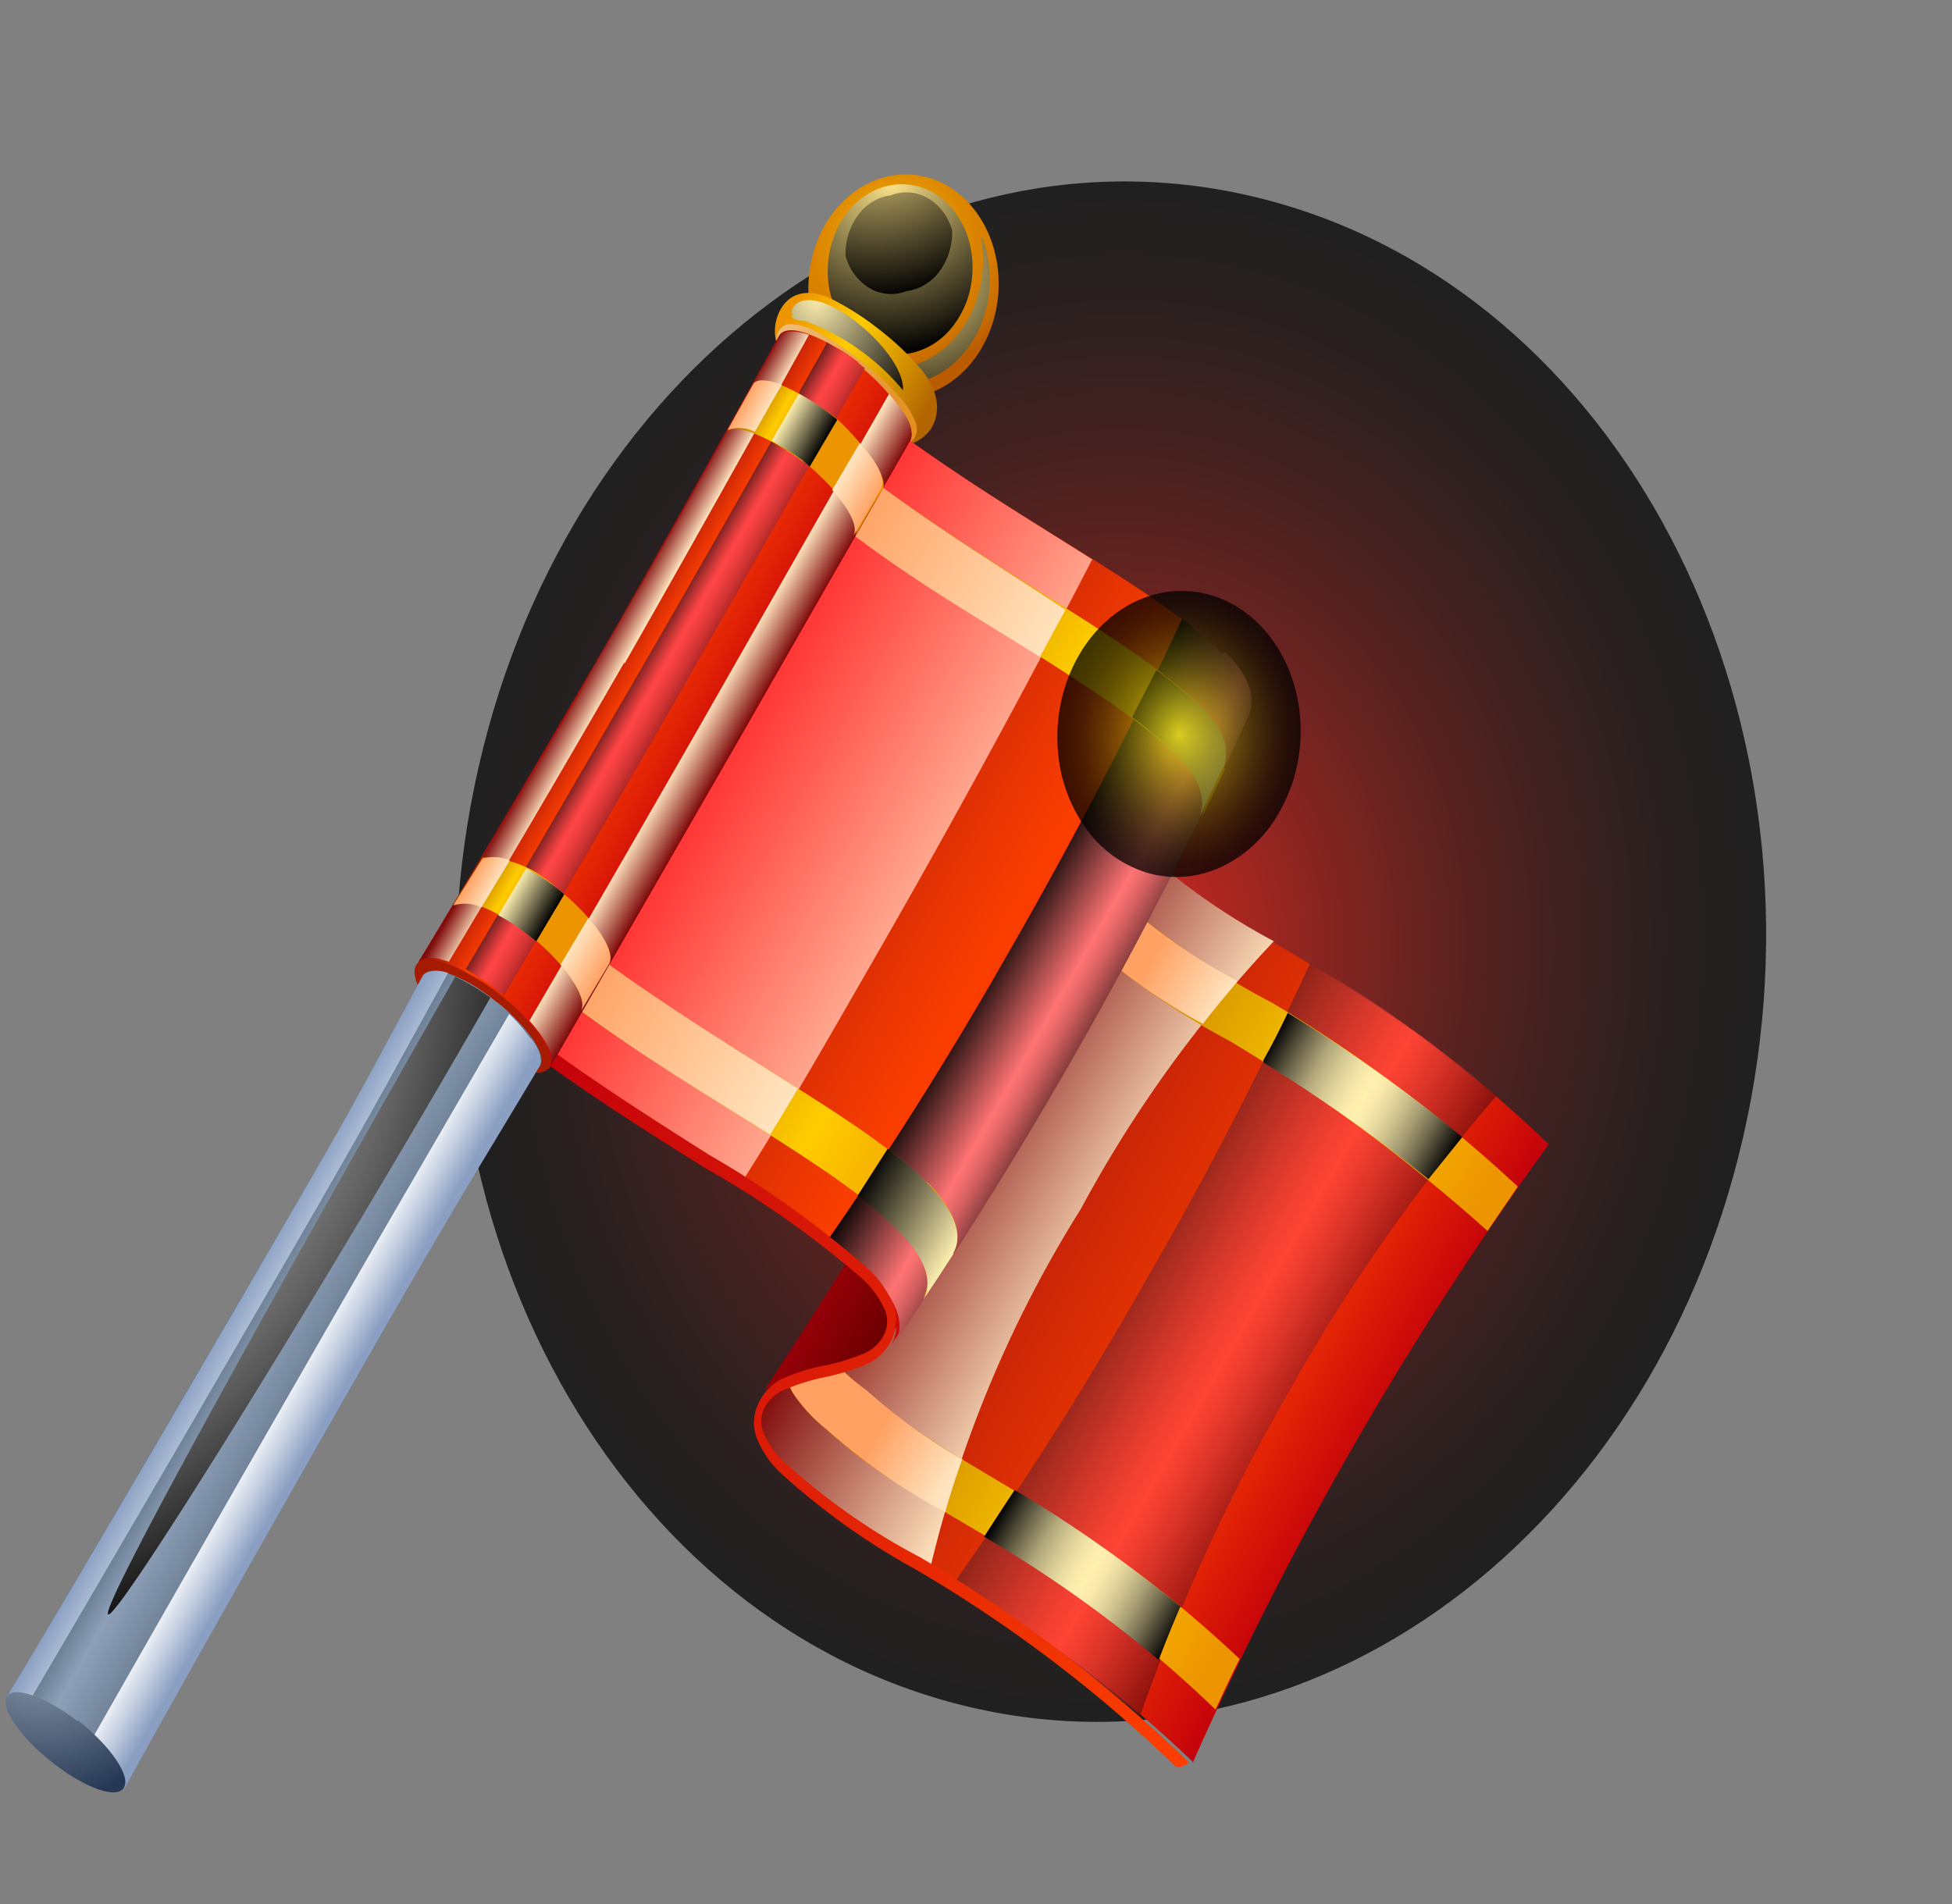 <svg xmlns="http://www.w3.org/2000/svg" width="41" height="40" fill="none"><rect width="100%" height="100%" fill="#808080" stroke="none"/><path fill="url(#a)" d="M36.703 23.477c1.796-8.725-2.733-17.358-10.116-19.282-7.383-1.925-14.824 3.589-16.62 12.314-1.797 8.725 2.732 17.358 10.115 19.282 7.383 1.924 14.824-3.59 16.62-12.314Z" opacity=".75" style="mix-blend-mode:screen"/><path fill="url(#b)" fill-rule="evenodd" d="M20.104 4.042c.327.254.58.618.728 1.045.147.427.183.9.102 1.356-.08.457-.275.879-.557 1.211-.282.333-.64.562-1.029.658-.388.096-.79.055-1.153-.118a2.04 2.04 0 0 1-.89-.853 2.613 2.613 0 0 1-.326-1.3c.004-.466.124-.922.347-1.311.3-.52.761-.885 1.281-1.014a1.743 1.743 0 0 1 1.497.326Z" clip-rule="evenodd"/><path fill="url(#c)" fill-rule="evenodd" d="M19.774 4.164c.247.195.437.473.548.798.11.326.135.684.072 1.031a1.948 1.948 0 0 1-.427.918 1.507 1.507 0 0 1-.783.496c-.296.071-.6.039-.877-.093a1.554 1.554 0 0 1-.674-.65 1.988 1.988 0 0 1-.247-.99c.004-.352.096-.699.265-.995.23-.397.582-.674.98-.77a1.329 1.329 0 0 1 1.143.255Z" clip-rule="evenodd" style="mix-blend-mode:screen"/><path fill="url(#d)" fill-rule="evenodd" d="M18.707 4.104c.258-.1.536-.08.777.056.24.136.425.378.515.675.01.313-.085.621-.263.86a1.018 1.018 0 0 1-.692.42.89.89 0 0 1-.773-.058 1.136 1.136 0 0 1-.51-.673 1.367 1.367 0 0 1 .26-.863c.179-.24.428-.389.695-.417h-.009Z" clip-rule="evenodd" style="mix-blend-mode:screen"/><path fill="url(#e)" fill-rule="evenodd" d="M20.632 5c.163.426.201.907.109 1.368-.093.461-.31.877-.62 1.185-.31.307-.694.489-1.095.517a1.61 1.61 0 0 1-1.123-.36 1.945 1.945 0 0 1-.54-.662c.091.127.195.24.309.338.314.244.685.37 1.065.362.38-.008.752-.15 1.068-.406a2.28 2.28 0 0 0 .703-1.035 2.62 2.62 0 0 0 .098-1.31l.026.003Z" clip-rule="evenodd" style="mix-blend-mode:screen"/><path fill="url(#f)" d="M17.497 8.584a5.3 5.3 0 0 0 1.002.64c.169.12.37.163.568.12a.83.83 0 0 0 .5-.356c.217-.386.116-.823-.223-1.235a5.854 5.854 0 0 0-.884-.837 5.894 5.894 0 0 0-1.002-.64c-.456-.215-.86-.15-1.069.236-.208.386-.124.832.223 1.235.267.316.564.597.885.837Z"/><path fill="url(#g)" fill-rule="evenodd" d="M18.499 9.224a5.3 5.3 0 0 1-1.002-.64c-.32-.24-.617-.52-.885-.837a1.244 1.244 0 0 1-.281-.48.387.387 0 0 1 .02-.296.308.308 0 0 1 .093-.112.247.247 0 0 1 .126-.048c.171 0 .34.04.497.115.348.177.68.39.993.64.32.245.62.525.893.838.116.14.211.302.282.48a.387.387 0 0 1-.02.306.327.327 0 0 1-.095.11.264.264 0 0 1-.125.05 1.148 1.148 0 0 1-.488-.125H18.5Z" clip-rule="evenodd" style="mix-blend-mode:multiply"/><path fill="url(#h)" fill-rule="evenodd" d="M16.651 6.632a.185.185 0 0 1 .012-.184c.486-.623 2.357.946 2.304 1.752a4.85 4.85 0 0 0-2.07-1.46c-.113-.007-.26-.017-.272-.11l.026.002Z" clip-rule="evenodd" style="mix-blend-mode:screen"/><path fill="url(#i)" fill-rule="evenodd" d="M25.05 37.01c-3.888-3.72-6.677-4.325-8.539-6.17a1.999 1.999 0 0 1-.464-.615.852.852 0 0 1-.087-.442.852.852 0 0 1 .145-.425 158.462 158.462 0 0 0 7.385-12.835c-.154.36-.053.796.503 1.346 1.871 1.835 4.65 2.45 8.538 6.17a71.537 71.537 0 0 0-7.483 13.002l.002-.03Z" clip-rule="evenodd"/><path fill="url(#j)" fill-rule="evenodd" d="M31.432 23.024a26.297 26.297 0 0 0-3.914-2.79 79.018 79.018 0 0 1-3.413 6.599 76.985 76.985 0 0 1-4.073 6.433c1.37.8 2.679 1.73 3.916 2.78a40.452 40.452 0 0 1 3.15-6.853 37.157 37.157 0 0 1 4.334-6.17Z" clip-rule="evenodd" opacity=".75" style="mix-blend-mode:screen"/><path fill="url(#k)" fill-rule="evenodd" d="M19.54 32.936a25.146 25.146 0 0 1 3.162-7.538 26.485 26.485 0 0 1 4.054-5.625 13.76 13.76 0 0 1-2.762-1.935c-.555-.55-.657-.986-.502-1.345a158.446 158.446 0 0 1-7.385 12.834.852.852 0 0 0-.145.426c-.01.155.02.31.087.441a2 2 0 0 0 .464.615 15.02 15.02 0 0 0 3.03 2.096l-.003.031Z" clip-rule="evenodd" style="mix-blend-mode:multiply"/><path fill="url(#l)" fill-rule="evenodd" d="M26.037 34.852c-3.506-3.307-6.064-3.978-7.834-5.643a4.588 4.588 0 0 1-.933-.892.945.945 0 0 1-.154-.563l-.555.886a.902.902 0 0 0-.01.33c.017.109.054.212.108.301.199.292.434.546.699.753 1.825 1.75 4.492 2.347 8.173 5.891.163-.348.326-.706.506-1.063Zm.627-13.814a17.03 17.03 0 0 1-3.28-2.267c-.424-.418-.566-.775-.52-1.06l-.586 1.09c.02.19.074.374.16.537.084.162.199.302.334.407a15.574 15.574 0 0 0 3.045 2.118 34.748 34.748 0 0 1 5.427 3.997l.636-.931a30.085 30.085 0 0 0-5.208-3.89l-.008-.001Z" clip-rule="evenodd"/><path fill="url(#m)" fill-rule="evenodd" d="M22.773 19.735c.769.701 1.605 1.297 2.493 1.774.248-.322.493-.613.73-.895a12.309 12.309 0 0 1-2.586-1.83c-.425-.418-.567-.776-.522-1.06l-.585 1.088c.02.191.074.375.16.538.084.162.199.301.334.407l-.024-.022ZM20.18 30.642a12.003 12.003 0 0 1-1.977-1.433 4.59 4.59 0 0 1-.933-.891.945.945 0 0 1-.154-.564l-.555.886a.903.903 0 0 0-.01.33.826.826 0 0 0 .108.301c.198.292.434.546.698.754.774.687 1.61 1.272 2.496 1.743.102-.362.222-.733.361-1.124l-.034-.002Z" clip-rule="evenodd" style="mix-blend-mode:multiply"/><path fill="url(#n)" fill-rule="evenodd" d="M18.62 28.171a87.284 87.284 0 0 0 7.533-13.1c-.185.438-.804.581-1.335.71-.53.13-1.15.273-1.326.712a139.279 139.279 0 0 1-7.448 12.727 2.715 2.715 0 0 1 1.3-.436 2.056 2.056 0 0 0 1.276-.613Z" clip-rule="evenodd"/><path fill="url(#o)" fill-rule="evenodd" d="M18.72 28.25a88.982 88.982 0 0 0 7.434-13.18c.146-.37.053-.796-.503-1.345-1.346-1.36-3.945-2.587-6.76-4.629l-7.484 13.012c2.815 2.042 5.38 3.267 6.76 4.63.327.318.884.98.553 1.511Z" clip-rule="evenodd"/><path fill="url(#p)" fill-rule="evenodd" d="M25.651 13.725c-.263-.26-.537-.503-.822-.73-1.017 2.218-2.273 4.635-3.7 7.113a79.287 79.287 0 0 1-3.714 5.903c.288.207.564.438.824.69.327.319.884.98.553 1.512a88.982 88.982 0 0 0 7.434-13.179c.146-.37.053-.796-.503-1.345l-.072.036Z" clip-rule="evenodd" style="mix-blend-mode:screen"/><path fill="url(#q)" fill-rule="evenodd" d="M26.535 22.32a33.074 33.074 0 0 1 3.467 2.454l.712-.886a31.418 31.418 0 0 0-3.666-2.61c-.162.345-.332.675-.51.992l-.003.05Zm-1.723 11.447a27.917 27.917 0 0 0-3.5-2.466c-.214.324-.427.648-.64.982a26.622 26.622 0 0 1 3.666 2.59c.138-.37.293-.74.448-1.108l.026.002Z" clip-rule="evenodd" style="mix-blend-mode:screen"/><path fill="url(#r)" fill-rule="evenodd" d="M22.92 11.74c-1.186-.754-2.576-1.584-4.03-2.644L11.417 22.11c1.492 1.124 2.926 1.946 4.171 2.715.972-1.524 1.878-3.124 2.832-4.783a211.732 211.732 0 0 0 4.526-8.299l-.026-.001Z" clip-rule="evenodd" style="mix-blend-mode:multiply"/><path fill="url(#s)" d="M11.484 21.99c1.212.88 2.373 1.613 3.417 2.276 1.17.672 2.282 1.47 3.324 2.383.236.206.424.48.548.794a.99.99 0 0 1-.047.704 1.08 1.08 0 0 1-.602.545c-.266.106-.54.187-.816.243-.262.055-.52.134-.773.236a.845.845 0 0 0-.48.409.622.622 0 0 0-.032.48c.11.274.276.511.486.687.87.784 1.816 1.445 2.82 1.97a29.608 29.608 0 0 1 5.641 4.309.374.374 0 0 1-.267.095 28.767 28.767 0 0 0-5.478-4.155 14.658 14.658 0 0 1-2.792-1.988 2.04 2.04 0 0 1-.548-.795.939.939 0 0 1 .046-.704c.126-.261.333-.457.576-.546.262-.112.533-.194.808-.244.265-.054.526-.133.782-.235a.858.858 0 0 0 .47-.41.647.647 0 0 0 .033-.49 1.944 1.944 0 0 0-.485-.687 20.135 20.135 0 0 0-3.327-2.342c-1.052-.664-2.223-1.387-3.434-2.277l.128-.227.002-.03Z"/><path fill="url(#t)" fill-rule="evenodd" d="M19.467 24.845c-1.38-1.362-4.045-2.655-6.91-4.74l-.57.986c2.84 2.074 5.463 3.334 6.843 4.706.352.331.866.98.545 1.491.203-.294.415-.618.648-.981.286-.504-.195-1.12-.554-1.482l-.002.02Zm6.224-8.699c.146-.37.054-.816-.512-1.335-1.389-1.373-4.012-2.633-6.816-4.704l-.579.986c2.872 2.097 5.534 3.441 6.925 4.763.516.495.686.957.52 1.346.182-.367.345-.725.506-1.063l-.044.007Z" clip-rule="evenodd"/><path fill="url(#u)" fill-rule="evenodd" d="M25.691 16.146c.147-.37.054-.816-.512-1.335a9.105 9.105 0 0 0-.89-.735l-.51.99c.31.229.608.481.89.756.515.496.685.958.52 1.347.18-.367.343-.726.505-1.063l-.003.04Zm-5.669 10.181c.286-.504-.195-1.12-.554-1.482-.36-.362-.518-.464-.824-.71l-.63.983c.289.213.564.45.823.71.352.331.866.98.545 1.492.202-.294.415-.619.648-.982l-.008-.011Z" clip-rule="evenodd" style="mix-blend-mode:screen"/><path fill="url(#v)" fill-rule="evenodd" d="M17.74 11.1c1.466 1.123 2.884 1.934 4.103 2.701l.536-.99c-1.2-.796-2.607-1.648-4.016-2.704l-.579.986-.044.008Zm-.996 11.761c-1.235-.789-2.683-1.663-4.169-2.756l-.57.988c1.501 1.124 2.942 1.967 4.17 2.745.204-.325.4-.66.596-.985l-.027.008Z" clip-rule="evenodd" style="mix-blend-mode:multiply"/><path fill="url(#w)" fill-rule="evenodd" d="M18.028 7.666c.333.258.631.571.887.93.2.28.279.53.2.67l-3.875 6.732-3.708 6.457-1.38-1.116-1.37-1.116c1.271-2.119 2.535-4.249 3.773-6.39 1.239-2.143 2.594-4.605 3.808-6.78.079-.137.306-.153.603-.041.378.142.737.345 1.066.603l-.004.051Z" clip-rule="evenodd"/><path fill="url(#x)" fill-rule="evenodd" d="M13.113 13.951a630.542 630.542 0 0 0 3.878-6.917c-.29-.101-.516-.096-.603.032-1.184 2.114-2.473 4.489-3.698 6.56-.177.316-.355.632-.544.989a251.556 251.556 0 0 1-3.365 5.608c.088-.137.331-.132.646-.018a441.821 441.821 0 0 0 3.689-6.295l-.003.041Z" clip-rule="evenodd" style="mix-blend-mode:multiply"/><path fill="url(#y)" fill-rule="evenodd" d="M17.352 7.232a628.792 628.792 0 0 1-3.939 6.913c-1.267 2.181-2.407 4.155-3.631 6.216.232.128.455.276.667.444l.14.102a688.581 688.581 0 0 0 3.586-6.168l3.988-7.002-.132-.112a6.384 6.384 0 0 0-.676-.434l-.003.041Z" clip-rule="evenodd" style="mix-blend-mode:screen"/><path fill="url(#z)" fill-rule="evenodd" d="m18.675 8.273-3.939 6.913c-1.2 2.093-2.4 4.176-3.616 6.258.365.403.548.784.44.972l3.707-6.437.148-.256 3.7-6.468c.079-.138.026-.388-.2-.67-.07-.106-.151-.204-.24-.312Z" clip-rule="evenodd" style="mix-blend-mode:multiply"/><path fill="#A71B00" fill-rule="evenodd" d="M10.445 20.846c.762.593 1.254 1.302 1.088 1.578-.166.276-.872.035-1.703-.563-.83-.598-1.253-1.313-1.087-1.589.166-.276.872-.034 1.702.574Z" clip-rule="evenodd"/><path fill="url(#A)" fill-rule="evenodd" d="M11.307 22.44c-1.243 2.08-1.513 2.472-2.723 4.585s-4.811 8.393-5.963 10.54l-1.241-.963-1.243-.953c1.27-2.079 4.905-8.356 6.15-10.467 1.244-2.11 1.43-2.539 2.598-4.685.07-.119.262-.137.534-.047.335.126.652.309.94.544.305.22.58.494.816.812.175.247.247.467.17.595l-.038.039Z" clip-rule="evenodd"/><path fill="url(#B)" fill-rule="evenodd" d="M11.14 21.814a3.164 3.164 0 0 0-.446-.511l-2.8 4.826c-1.257 2.171-4.917 8.56-6.159 10.753l.886.684c1.17-2.147 4.764-8.468 5.982-10.57 1.219-2.102 1.48-2.505 2.723-4.585.078-.129.023-.347-.17-.596l-.017-.001Z" clip-rule="evenodd" style="mix-blend-mode:multiply"/><path fill="url(#C)" fill-rule="evenodd" d="M.51 35.92c1.275-2.16 4.977-8.516 6.236-10.707 1.259-2.192 1.468-2.599 2.665-4.774-.264-.09-.459-.03-.525.047-1.17 2.167-1.382 2.604-2.6 4.696C5.07 27.274 1.406 33.57.137 35.65l.357.27H.51Z" clip-rule="evenodd" style="mix-blend-mode:multiply"/><path fill="url(#D)" fill-rule="evenodd" d="M1.644 36.148c.67.526 1.107 1.16.96 1.406-.147.247-.802.019-1.48-.508-.68-.526-1.108-1.149-.987-1.397.12-.248.81-.018 1.489.508l.018-.009Z" clip-rule="evenodd"/><path fill="url(#E)" fill-rule="evenodd" d="M10.3 20.96a3.93 3.93 0 0 0-.738-.44C6.177 26.447 2.09 33.77 2.271 33.916c.182.145 4.604-6.982 8.028-12.956Z" clip-rule="evenodd" style="mix-blend-mode:screen"/><path fill="url(#F)" fill-rule="evenodd" d="M12.791 20.253c.168-.307-.409-1.052-1.087-1.589a2.332 2.332 0 0 0-1.567-.657l-.613.984c.262-.146.948.145 1.593.649.646.504 1.255 1.292 1.088 1.578l.587-.985-.001.02ZM16.867 9.68c.323.257 1.314 1.184 1.087 1.589.197-.336.385-.682.58-.987.194-.305-.78-1.373-1.088-1.588-.308-.216-1.29-.895-1.612-.63l-.553.988c.344-.192 1.295.424 1.585.648l.001-.02Z" clip-rule="evenodd"/><path fill="url(#G)" fill-rule="evenodd" d="M16.209 9.257c.227.124.447.266.66.423l.139.122.579-.987-.14-.111a5.112 5.112 0 0 0-.668-.434l-.57.987Zm-4.356 9.53-.148-.123a4.509 4.509 0 0 0-.651-.422l-.588.986c.228.122.445.266.65.432l.15.113.587-.986Z" clip-rule="evenodd" style="mix-blend-mode:screen"/><path fill="url(#H)" fill-rule="evenodd" d="M15.283 9.032a.745.745 0 0 1 .572.038c.196-.336.384-.682.57-.987-.247-.088-.47-.134-.59-.04l-.552.989Zm-4.576 9.044a.87.87 0 0 0-.571-.038l-.614.984a.827.827 0 0 1 .59.039l.595-.985Z" clip-rule="evenodd" style="mix-blend-mode:multiply"/><path fill="url(#I)" fill-rule="evenodd" d="m12.36 19.282-.588.985c.348.403.54.784.432.972l.587-.986c.109-.198-.092-.58-.432-.971Zm5.12-8.988c.307.349.568.745.44.972l.579-.986c.137-.237-.132-.634-.44-.972l-.58.986Z" clip-rule="evenodd" style="mix-blend-mode:multiply"/><path fill="url(#J)" fill-rule="evenodd" d="M27.311 15.587a3.397 3.397 0 0 1-.54 1.639 2.693 2.693 0 0 1-1.216 1.029c-.48.196-.996.222-1.483.073a2.461 2.461 0 0 1-1.25-.907 3.203 3.203 0 0 1-.595-1.582c-.06-.589.03-1.189.26-1.724.229-.535.586-.982 1.027-1.284.44-.302.945-.445 1.448-.412.676.045 1.303.404 1.744.998.44.594.658 1.375.605 2.17Z" clip-rule="evenodd" opacity=".75" style="mix-blend-mode:screen"/><defs><linearGradient id="f" x1="16.389" x2="19.849" y1="6.512" y2="8.496" gradientUnits="userSpaceOnUse"><stop offset=".05" stop-color="#ED9500"/><stop offset=".4" stop-color="#FC0"/><stop offset=".93" stop-color="#B36600"/></linearGradient><linearGradient id="i" x1="19.549" x2="29.588" y1="23.344" y2="29.116" gradientUnits="userSpaceOnUse"><stop stop-color="#9C0E0E"/><stop offset=".69" stop-color="#FC3F00"/><stop offset="1" stop-color="#C4020B"/></linearGradient><linearGradient id="j" x1="22.525" x2="28.283" y1="25.591" y2="28.903" gradientUnits="userSpaceOnUse"><stop/><stop offset=".13" stop-color="#3E1111"/><stop offset=".31" stop-color="#902727"/><stop offset=".47" stop-color="#CC3737"/><stop offset=".58" stop-color="#F14141"/><stop offset=".64" stop-color="#FF4545"/><stop offset=".68" stop-color="#F24040"/><stop offset=".77" stop-color="#D03333"/><stop offset=".89" stop-color="#991D1D"/><stop offset="1" stop-color="#630808"/></linearGradient><linearGradient id="k" x1="19.549" x2="23.685" y1="23.344" y2="25.723" gradientUnits="userSpaceOnUse"><stop stop-color="#800C0C"/><stop offset="1" stop-color="#FFE4BF"/></linearGradient><linearGradient id="l" x1="19.551" x2="29.447" y1="23.447" y2="29.147" gradientUnits="userSpaceOnUse"><stop offset=".07" stop-color="#B36600"/><stop offset=".6" stop-color="#FC0"/><stop offset=".95" stop-color="#ED9500"/></linearGradient><linearGradient id="m" x1="19.55" x2="23.147" y1="23.447" y2="25.52" gradientUnits="userSpaceOnUse"><stop offset=".57" stop-color="#FFA163"/><stop offset="1" stop-color="#FFE4BF"/></linearGradient><linearGradient id="n" x1="20.42" x2="22.186" y1="21.619" y2="22.633" gradientUnits="userSpaceOnUse"><stop stop-color="#960007"/><stop offset="1" stop-color="#610000"/></linearGradient><linearGradient id="o" x1="15.203" x2="23.584" y1="15.504" y2="20.324" gradientUnits="userSpaceOnUse"><stop stop-color="#9C0E0E"/><stop offset=".75" stop-color="#FC3F00"/><stop offset="1" stop-color="#C4020B"/></linearGradient><linearGradient id="p" x1="20.822" x2="23.084" y1="19.893" y2="21.194" gradientUnits="userSpaceOnUse"><stop/><stop offset=".68" stop-color="#FF7373"/><stop offset=".74" stop-color="#F26D6D"/><stop offset=".84" stop-color="#D05E5E"/><stop offset=".97" stop-color="#994545"/><stop offset="1" stop-color="#8C3F3F"/></linearGradient><linearGradient id="q" x1="23.915" x2="27.817" y1="26.677" y2="28.921" gradientUnits="userSpaceOnUse"><stop/><stop offset=".02" stop-color="#0F0E0B"/><stop offset=".1" stop-color="#4E4936"/><stop offset=".18" stop-color="#847C5B"/><stop offset=".25" stop-color="#B0A67A"/><stop offset=".33" stop-color="#D2C691"/><stop offset=".4" stop-color="#EBDDA2"/><stop offset=".46" stop-color="#FAEBAC"/><stop offset=".51" stop-color="#FFF0B0"/><stop offset=".56" stop-color="#F9EAAC"/><stop offset=".62" stop-color="#E8DAA0"/><stop offset=".69" stop-color="#CCC08D"/><stop offset=".77" stop-color="#A59B72"/><stop offset=".85" stop-color="#736C4F"/><stop offset=".93" stop-color="#373326"/><stop offset="1"/></linearGradient><linearGradient id="r" x1="15.252" x2="21.93" y1="15.425" y2="19.267" gradientUnits="userSpaceOnUse"><stop stop-color="#FF3030"/><stop offset="1" stop-color="#FFE4BF"/></linearGradient><linearGradient id="s" x1="10.599" x2="27.289" y1="23.521" y2="33.117" gradientUnits="userSpaceOnUse"><stop stop-color="#C4020B"/><stop offset="1" stop-color="#FC3F00"/></linearGradient><linearGradient id="t" x1="15.212" x2="23.503" y1="15.504" y2="20.271" gradientUnits="userSpaceOnUse"><stop offset=".07" stop-color="#B36600"/><stop offset=".6" stop-color="#FC0"/><stop offset=".95" stop-color="#ED9500"/></linearGradient><linearGradient id="u" x1="20.897" x2="22.996" y1="19.949" y2="21.152" gradientUnits="userSpaceOnUse"><stop/><stop offset="1" stop-color="#FFF0B0"/></linearGradient><linearGradient id="v" x1="15.252" x2="19.579" y1="15.425" y2="17.92" gradientUnits="userSpaceOnUse"><stop stop-color="#FFA163"/><stop offset="1" stop-color="#FFE4BF"/></linearGradient><linearGradient id="w" x1="12.712" x2="15.714" y1="13.433" y2="15.165" gradientUnits="userSpaceOnUse"><stop stop-color="#9C0E0E"/><stop offset=".3" stop-color="#FC3F00"/><stop offset="1" stop-color="#C4020B"/></linearGradient><linearGradient id="x" x1="12.673" x2="13.195" y1="13.502" y2="13.798" gradientUnits="userSpaceOnUse"><stop stop-color="#800C0C"/><stop offset="1" stop-color="#FFE4BF"/></linearGradient><linearGradient id="y" x1="13.345" x2="14.851" y1="13.598" y2="14.468" gradientUnits="userSpaceOnUse"><stop/><stop offset=".09" stop-color="#3E1111"/><stop offset=".21" stop-color="#902727"/><stop offset=".31" stop-color="#CC3737"/><stop offset=".38" stop-color="#F14141"/><stop offset=".42" stop-color="#FF4545"/><stop offset=".5" stop-color="#F24040"/><stop offset=".64" stop-color="#D03333"/><stop offset=".83" stop-color="#991D1D"/><stop offset="1" stop-color="#630808"/></linearGradient><linearGradient id="z" x1="14.761" x2="15.509" y1="15.085" y2="15.516" gradientUnits="userSpaceOnUse"><stop stop-color="#FFE4BF"/><stop offset="1" stop-color="#800C0C"/></linearGradient><linearGradient id="A" x1="4.648" x2="7.316" y1="27.851" y2="29.386" gradientUnits="userSpaceOnUse"><stop stop-color="#546578"/><stop offset=".32" stop-color="#8DA0B8"/><stop offset="1" stop-color="#546578"/></linearGradient><linearGradient id="B" x1="6.045" x2="7.018" y1="28.958" y2="29.515" gradientUnits="userSpaceOnUse"><stop stop-color="#fff"/><stop offset=".52" stop-color="#C3CEE0"/><stop offset="1" stop-color="#8A9FC2"/></linearGradient><linearGradient id="C" x1="4.608" x2="6.087" y1="27.92" y2="28.773" gradientUnits="userSpaceOnUse"><stop stop-color="#8A9FC2"/><stop offset=".48" stop-color="#C3CEE0"/><stop offset="1" stop-color="#fff"/></linearGradient><linearGradient id="F" x1="12.777" x2="13.966" y1="13.365" y2="14.047" gradientUnits="userSpaceOnUse"><stop offset=".07" stop-color="#B36600"/><stop offset=".6" stop-color="#FC0"/><stop offset=".95" stop-color="#ED9500"/></linearGradient><linearGradient id="G" x1="13.634" x2="14.49" y1="13.709" y2="14.202" gradientUnits="userSpaceOnUse"><stop stop-color="#FFF0B0"/><stop offset="1"/></linearGradient><linearGradient id="H" x1="12.758" x2="13.245" y1="13.384" y2="13.663" gradientUnits="userSpaceOnUse"><stop stop-color="#FFA163"/><stop offset="1" stop-color="#FFE4BF"/></linearGradient><linearGradient id="I" x1="14.809" x2="15.557" y1="15.006" y2="15.437" gradientUnits="userSpaceOnUse"><stop stop-color="#FFE4BF"/><stop offset="1" stop-color="#FFA163"/></linearGradient><radialGradient id="a" cx="0" cy="0" r="1" gradientTransform="rotate(3.786 -290.715 362.977) scale(13.746 16.188)" gradientUnits="userSpaceOnUse"><stop stop-color="#FF0B00"/><stop offset=".13" stop-color="#CD0900"/><stop offset=".31" stop-color="#900600"/><stop offset=".48" stop-color="#5C0400"/><stop offset=".64" stop-color="#340200"/><stop offset=".78" stop-color="#180100"/><stop offset=".91" stop-color="#060000"/><stop offset="1"/></radialGradient><radialGradient id="b" cx="0" cy="0" r="1" gradientTransform="rotate(37.997 2.038 29.78) scale(2.855 3.066)" gradientUnits="userSpaceOnUse"><stop stop-color="#FCCD10"/><stop offset=".22" stop-color="#EDAB09"/><stop offset=".45" stop-color="#E08E02"/><stop offset=".58" stop-color="#DB8300"/><stop offset=".71" stop-color="#D67D00"/><stop offset=".88" stop-color="#C86C00"/><stop offset="1" stop-color="#BA5B00"/></radialGradient><radialGradient id="c" cx="0" cy="0" r="1" gradientTransform="matrix(2.738 2.139 -2.296 2.94 18.735 3.808)" gradientUnits="userSpaceOnUse"><stop stop-color="#FFE58A"/><stop offset="1"/></radialGradient><radialGradient id="d" cx="0" cy="0" r="1" gradientTransform="rotate(37.997 5.376 28.281) scale(3.428 3.681)" gradientUnits="userSpaceOnUse"><stop stop-color="#FFE58A"/><stop offset="1"/></radialGradient><radialGradient id="e" cx="0" cy="0" r="1" gradientTransform="matrix(2.594 2.027 -2.176 2.786 19.262 5.744)" gradientUnits="userSpaceOnUse"><stop stop-color="#FFE58A"/><stop offset="1"/></radialGradient><radialGradient id="g" cx="0" cy="0" r="1" gradientTransform="matrix(7.417 .491 -.578 8.734 18.854 9.258)" gradientUnits="userSpaceOnUse"><stop stop-color="#E38812"/><stop offset=".11" stop-color="#E6962D"/><stop offset=".73" stop-color="#F8E1C3"/><stop offset="1" stop-color="#fff"/></radialGradient><radialGradient id="h" cx="0" cy="0" r="1" gradientTransform="matrix(2.643 .175 -.206 3.112 17.148 6.235)" gradientUnits="userSpaceOnUse"><stop stop-color="#FFF0B0"/><stop offset="1"/></radialGradient><radialGradient id="D" cx="0" cy="0" r="1" gradientTransform="matrix(3.509 .232 -.273 4.132 .93 33.775)" gradientUnits="userSpaceOnUse"><stop stop-color="#ADBDC9"/><stop offset="1" stop-color="#263754"/></radialGradient><radialGradient id="E" cx="0" cy="0" r="1" gradientTransform="rotate(3.786 -294.49 -14.23) scale(13.573 15.983)" gradientUnits="userSpaceOnUse"><stop stop-color="#fff"/><stop offset=".11" stop-color="#FAFAFA"/><stop offset=".23" stop-color="#EDEDED"/><stop offset=".36" stop-color="#D6D6D6"/><stop offset=".5" stop-color="#B7B7B7"/><stop offset=".64" stop-color="#8E8E8E"/><stop offset=".78" stop-color="#5C5C5C"/><stop offset=".92" stop-color="#232323"/><stop offset="1"/></radialGradient><radialGradient id="J" cx="0" cy="0" r="1" gradientTransform="matrix(2.547 .169 -.199 3 24.764 15.419)" gradientUnits="userSpaceOnUse"><stop stop-color="#FCEA10"/><stop offset=".12" stop-color="#CDBF0D"/><stop offset=".3" stop-color="#908509"/><stop offset=".47" stop-color="#5C5606"/><stop offset=".63" stop-color="#343103"/><stop offset=".78" stop-color="#181601"/><stop offset=".91" stop-color="#060600"/><stop offset="1"/></radialGradient></defs></svg>